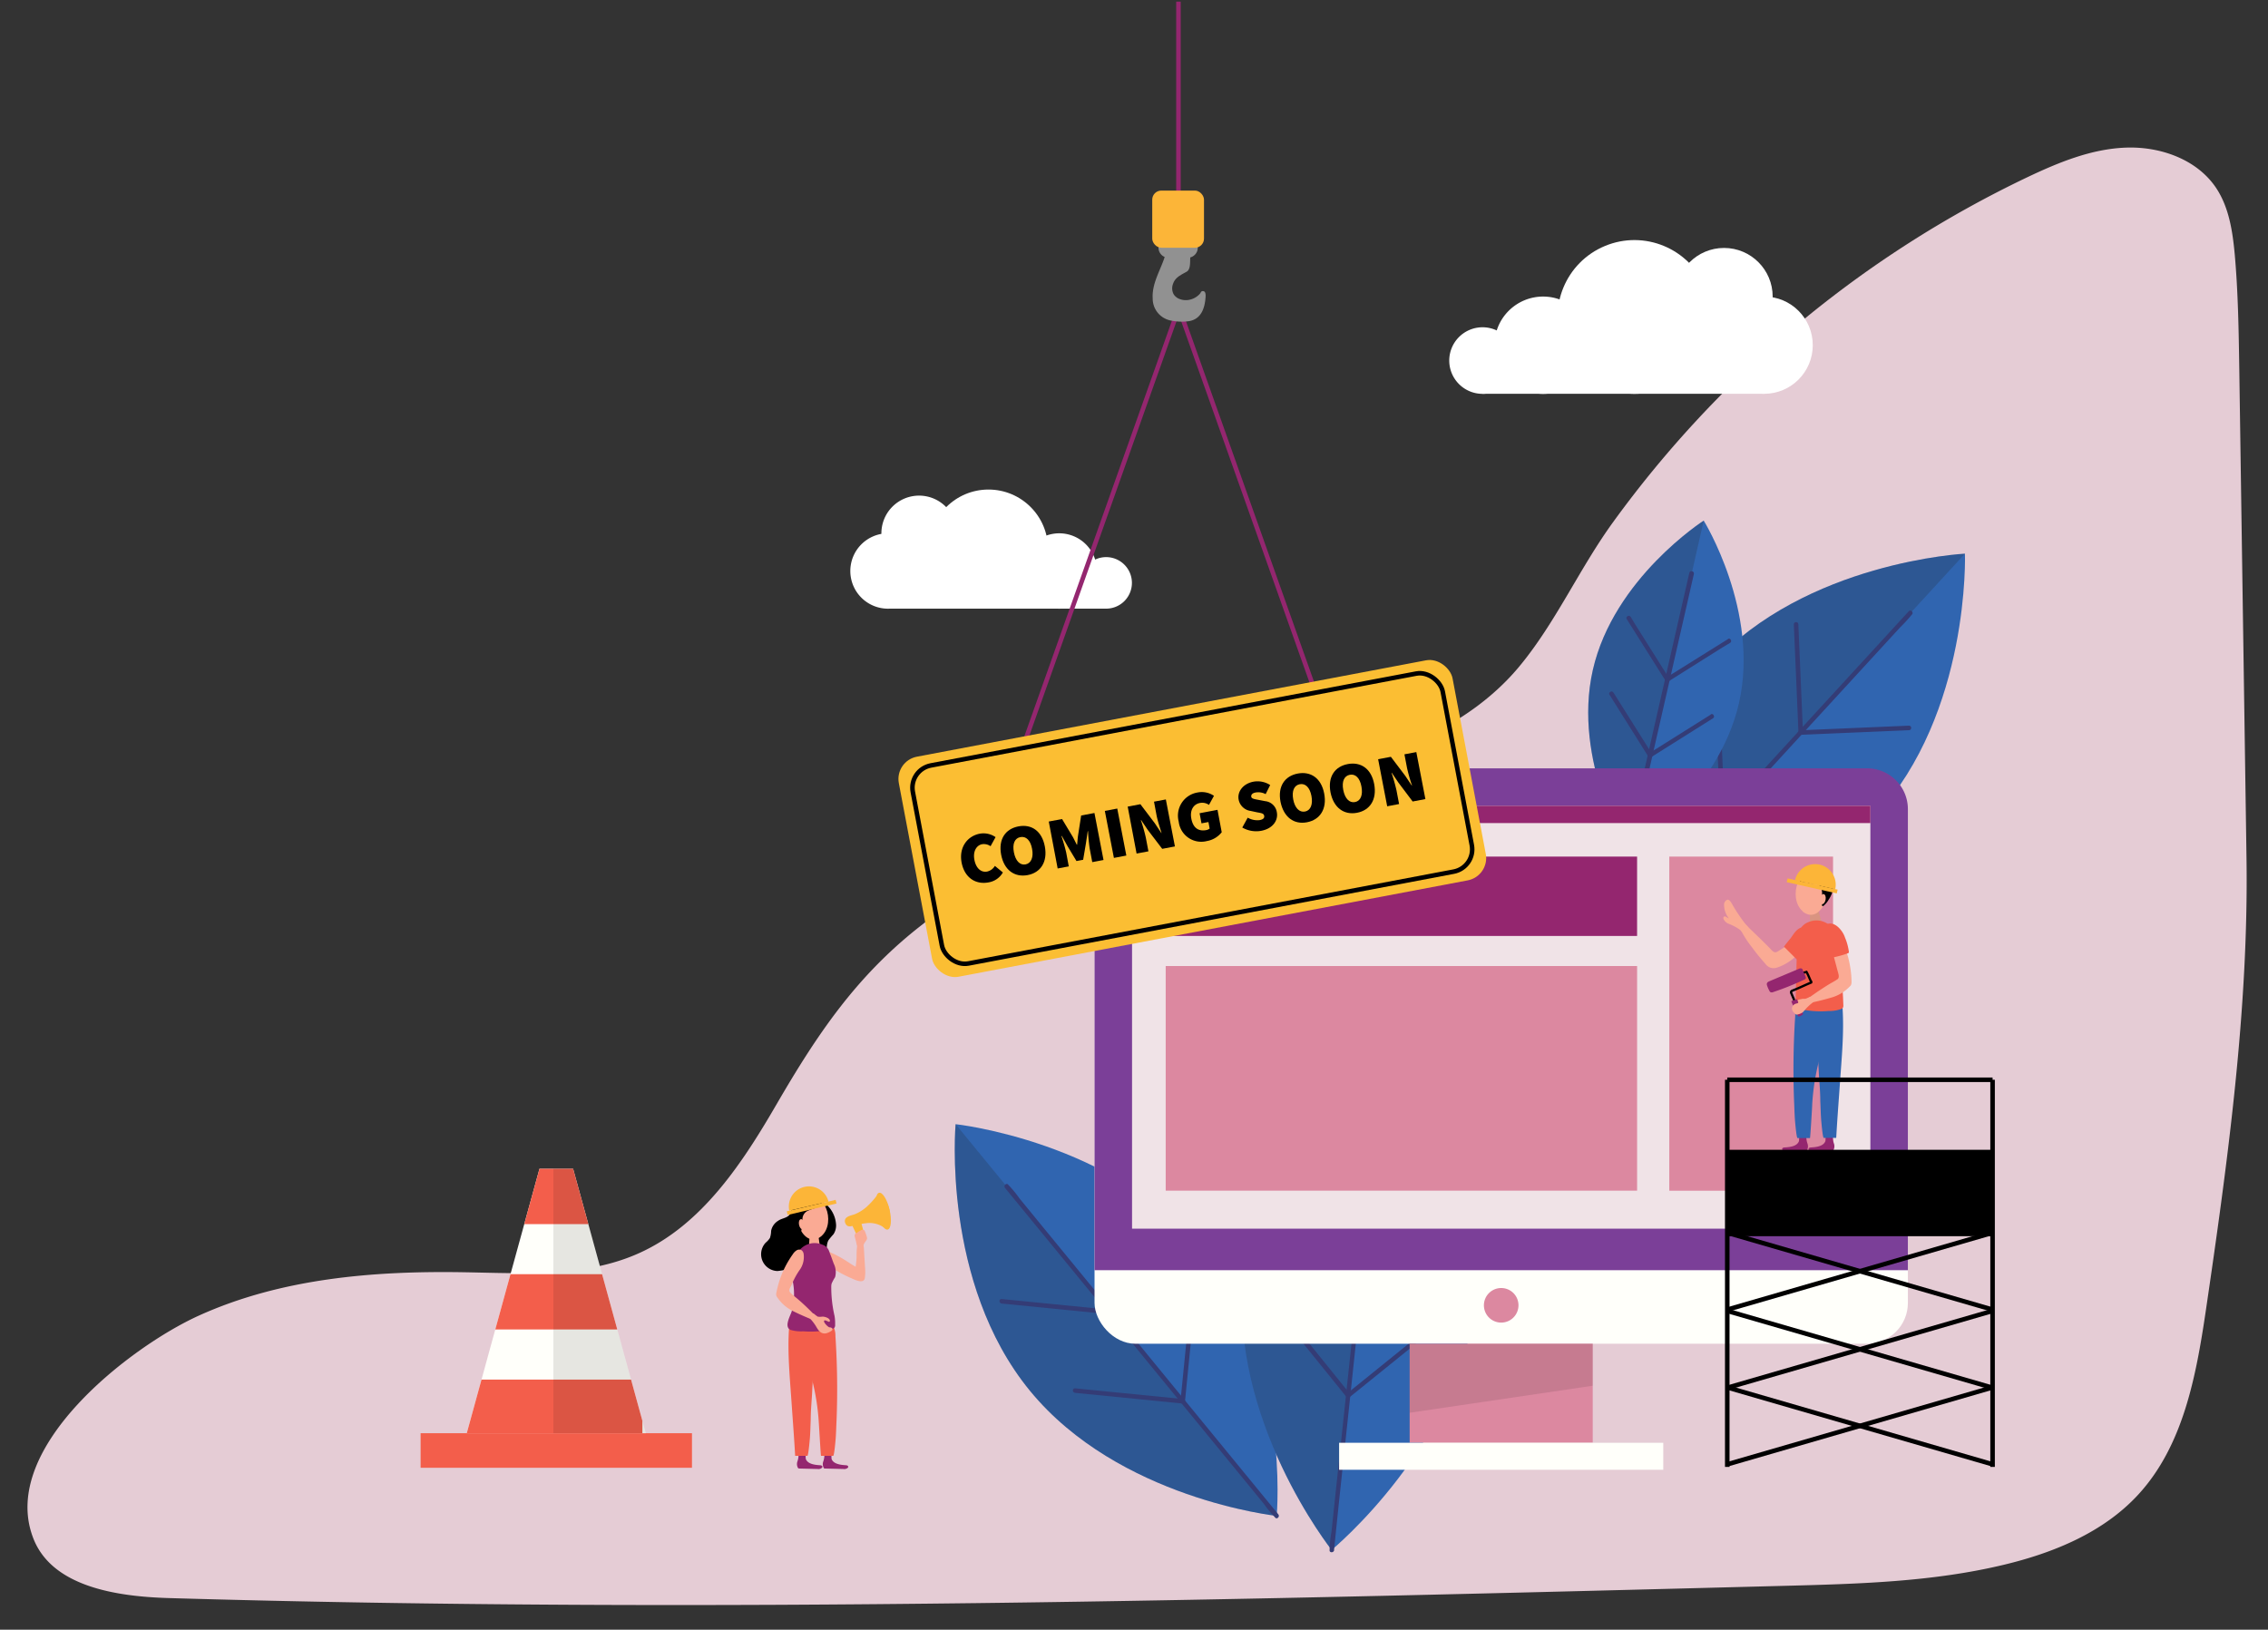 <svg id="OBJECTS" xmlns="http://www.w3.org/2000/svg" xmlns:xlink="http://www.w3.org/1999/xlink" viewBox="0 0 500 359.34"><rect x="0" y="0" width="500" height="359.34" fill="#333333" stroke="none"/><defs><style>.cls-1{fill:#fffffa;}.cls-2{fill:#e5ccd5;}.cls-3{fill:#3065b0;}.cls-4{fill:#231f20;opacity:0.2;}.cls-5{fill:#343c76;}.cls-6{fill:#fff;}.cls-7{fill:#7b3f98;}.cls-8{fill:#f0e3e7;}.cls-9{fill:#dc88a0;}.cls-10{fill:#000100;opacity:0.1;}.cls-11{fill:#94266f;}.cls-12,.cls-16,.cls-20{fill:none;stroke-miterlimit:10;}.cls-12{stroke:#94266f;}.cls-13{fill:#919191;}.cls-14{fill:#fcb538;}.cls-15{fill:#fbbe33;}.cls-16,.cls-20{stroke:#000;}.cls-17{fill:#faaa94;}.cls-18{fill:#f35e4b;}.cls-19{fill:#d99481;}.cls-20{stroke-width:0.5px;}.cls-21{clip-path:url(#clip-path);}</style><clipPath id="clip-path"><polygon class="cls-1" points="126.35 257.71 118.93 257.71 102.9 316.01 142.37 316.01 126.35 257.71"/></clipPath></defs><path class="cls-2" d="M493.67,81.42l1.59,107.84c.49,33.14-4.16,67.07-9,99.94-2.14,14.41-5,29.63-14.87,40.35-7.67,8.34-18.66,12.85-29.68,15.48-15.73,3.77-32.05,4.21-48.22,4.63-118.75,3.09-237.57,6.18-356.3,2.7-11.71-.35-26.06-2.56-30-13.58C0,319,28.87,296.85,43.86,290.07c18.14-8.21,38.54-9.89,58.45-9.55,13,.22,26.67,1.15,38.57-4.21,13.88-6.24,22.78-19.82,30.42-33,8.83-15.19,17.34-27.85,31.19-38.8,13.19-10.42,28-19,44-24.11,15.25-4.87,31.31-6.59,46.84-10.5s31.11-10.46,41.41-22.71c8.19-9.76,13.45-21.89,21-32.23a240.67,240.67,0,0,1,91.2-75.88c6.87-3.26,14.09-6.24,21.69-6.53s15.72,2.57,19.94,8.9c2.84,4.27,3.63,9.56,4.1,14.66C493.42,64.54,493.54,73,493.67,81.42Z"/><path class="cls-3" d="M210.67,247.87s34.86,3.75,54.41,27.6,16.38,58.77,16.38,58.77-34.86-3.75-54.41-27.6S210.67,247.87,210.67,247.87Z"/><path class="cls-4" d="M281.46,334.24s-34.86-3.75-54.41-27.6-16.38-58.77-16.38-58.77"/><path class="cls-5" d="M281.81,333.89l-5.91-7.21-14.19-17.32-17.19-21-14.87-18.14-4.91-6a24.27,24.27,0,0,0-2.36-2.88.58.58,0,0,1-.1-.12c-.41-.5-1.11.21-.71.71l5.91,7.21,14.2,17.32,17.19,21,14.87,18.15,4.91,6a24.17,24.17,0,0,0,2.36,2.87l.1.12c.4.5,1.11-.21.7-.7Z"/><path class="cls-5" d="M260.74,308.47,240,306.41l-3-.3c-.64-.06-.63.94,0,1l20.79,2.06,3,.3c.64.06.64-.94,0-1Z"/><path class="cls-5" d="M244.6,288.78l-20.78-2.06-3-.3c-.64-.06-.63.94,0,1l20.79,2.06,3,.3c.64.06.64-.94,0-1Z"/><path class="cls-5" d="M246.46,265.5l-2.06,20.79-.3,3c-.06.64.94.63,1,0l2.06-20.79.3-3c.06-.64-.94-.64-1,0Z"/><path class="cls-5" d="M262.6,285.19,260.54,306l-.3,3c-.06.64.94.63,1,0l2.06-20.79.3-3c.06-.64-.94-.64-1,0Z"/><path class="cls-3" d="M433.19,122.08s1.21,35-19.65,57.76-55.87,24.5-55.87,24.5-1.21-35,19.65-57.76S433.19,122.08,433.19,122.08Z"/><path class="cls-4" d="M357.67,204.34s-1.21-35,19.65-57.76,55.87-24.5,55.87-24.5"/><path class="cls-5" d="M358,204.7l6.31-6.87,15.14-16.5,18.33-20,15.87-17.28,5.24-5.71a32.34,32.34,0,0,0,2.51-2.73l.11-.12c.43-.47-.27-1.18-.71-.71l-6.3,6.87-15.15,16.5-18.33,20-15.87,17.28-5.24,5.71a34.1,34.1,0,0,0-2.51,2.73l-.11.12c-.43.47.27,1.18.71.71Z"/><path class="cls-5" d="M380.27,180.27l-.9-20.87-.12-3c0-.64-1-.65-1,0l.89,20.87.13,3c0,.64,1,.65,1,0Z"/><path class="cls-5" d="M397.48,161.52l-.89-20.87-.13-3c0-.64-1-.64-1,0l.9,20.87.12,3c0,.64,1,.64,1,0Z"/><path class="cls-5" d="M420.86,160l-20.87.89-3,.13c-.64,0-.64,1,0,1l20.87-.89,3-.13c.64,0,.64-1,0-1Z"/><path class="cls-5" d="M403.64,178.75l-20.87.89-3,.13c-.64,0-.65,1,0,1l20.87-.89,3-.13c.64,0,.65-1,0-1Z"/><path class="cls-3" d="M375.6,114.79s12.38,20,7.77,40.24-24.44,32.91-24.44,32.91-12.38-20.05-7.77-40.25S375.6,114.79,375.6,114.79Z"/><path class="cls-4" d="M358.93,187.94s-12.38-20.05-7.77-40.25,24.44-32.9,24.44-32.9"/><path class="cls-5" d="M359.41,188.07l4.74-20.81,7.56-33.14,1.72-7.56c.14-.63-.82-.9-1-.27l-4.75,20.82-7.55,33.14-1.72,7.56c-.15.62.82.89,1,.26Z"/><path class="cls-5" d="M364.24,166.28l-7.5-11.92-1.05-1.67c-.34-.54-1.21,0-.86.5l7.49,11.93,1.05,1.67c.35.54,1.21,0,.87-.51Z"/><path class="cls-5" d="M368,149.6l-7.5-11.92L359.49,136c-.34-.54-1.2,0-.86.51l7.5,11.92,1.05,1.67c.34.54,1.2,0,.86-.51Z"/><path class="cls-5" d="M381,140.88,369,148.37l-1.67,1c-.55.35-.05,1.21.5.87l11.92-7.5,1.67-1c.55-.34,0-1.21-.5-.86Z"/><path class="cls-5" d="M377.15,157.56l-11.92,7.49-1.68,1c-.54.34,0,1.21.51.87l11.92-7.5,1.67-1.05c.54-.34,0-1.21-.5-.86Z"/><path class="cls-3" d="M306,225.19s22.88,28.84,19.45,61-31.88,55.56-31.88,55.56-22.89-28.84-19.46-61S306,225.19,306,225.19Z"/><path class="cls-4" d="M293.6,341.78s-22.89-28.84-19.46-61S306,225.19,306,225.19"/><path class="cls-5" d="M294.1,341.78l1-9.74,2.49-23.39,3-28.31,2.61-24.49.86-8.11a26.07,26.07,0,0,0,.41-3.83,1.11,1.11,0,0,1,0-.17c.07-.64-.93-.63-1,0l-1,9.74L300,276.87l-3,28.31-2.61,24.49-.86,8.11a26.07,26.07,0,0,0-.41,3.83,1.11,1.11,0,0,1,0,.17c-.07.64.93.63,1,0Z"/><path class="cls-5" d="M297.59,307.31l-13.8-17.1-2-2.42c-.4-.5-1.11.21-.71.71l13.81,17.1,1.95,2.42c.41.5,1.11-.21.71-.71Z"/><path class="cls-5" d="M300.42,280.73l-13.8-17.1-2-2.42c-.4-.5-1.11.21-.7.71l13.8,17.1,2,2.42c.4.5,1.1-.21.7-.71Z"/><path class="cls-5" d="M319.24,265l-17.1,13.81-2.42,2c-.5.41.21,1.11.7.71l17.1-13.81,2.42-1.95c.51-.41-.21-1.11-.7-.71Z"/><path class="cls-5" d="M316.4,291.55l-17.09,13.81-2.43,1.95c-.5.41.21,1.11.71.71l17.1-13.81,2.42-1.95c.5-.41-.21-1.11-.71-.71Z"/><path class="cls-6" d="M334.18,79.5a7.34,7.34,0,1,1-7.34-7.34A7.34,7.34,0,0,1,334.18,79.5Z"/><path class="cls-6" d="M350.92,76.11A10.73,10.73,0,1,1,340.2,65.39,10.72,10.72,0,0,1,350.92,76.11Z"/><circle class="cls-6" cx="388.92" cy="76.11" r="10.72"/><circle class="cls-6" cx="380.08" cy="65.39" r="10.72"/><circle class="cls-6" cx="360.33" cy="69.89" r="16.95" transform="translate(0.68 143.21) rotate(-22.5)"/><polygon class="cls-6" points="326.84 86.83 388.92 86.83 388.92 75.36 360.32 66.52 325.14 81.38 326.84 86.83"/><path class="cls-6" d="M238.18,128.52a5.68,5.68,0,1,0,5.68-5.68A5.68,5.68,0,0,0,238.18,128.52Z"/><path class="cls-6" d="M225.21,125.9a8.31,8.31,0,1,0,8.3-8.31A8.31,8.31,0,0,0,225.21,125.9Z"/><path class="cls-6" d="M187.46,125.9a8.31,8.31,0,1,0,8.31-8.31A8.31,8.31,0,0,0,187.46,125.9Z"/><path class="cls-6" d="M194.31,117.59a8.31,8.31,0,1,0,8.31-8.31A8.31,8.31,0,0,0,194.31,117.59Z"/><circle class="cls-6" cx="217.92" cy="121.07" r="13.13"/><polygon class="cls-6" points="243.86 134.2 195.77 134.2 195.77 125.31 217.92 118.46 245.17 129.98 243.86 134.2"/><rect class="cls-1" x="241.3" y="174.87" width="179.31" height="121.41" rx="9"/><path class="cls-7" d="M250.3,169.41H411.61a9,9,0,0,1,9,9V280.07a0,0,0,0,1,0,0H241.3a0,0,0,0,1,0,0V178.41A9,9,0,0,1,250.3,169.41Z"/><rect class="cls-8" x="249.57" y="177.68" width="162.77" height="93.23"/><rect class="cls-9" x="310.77" y="296.28" width="40.36" height="21.83"/><rect class="cls-1" x="295.22" y="318.12" width="71.46" height="5.95"/><path class="cls-9" d="M334.76,287.85A3.81,3.81,0,1,1,331,284,3.8,3.8,0,0,1,334.76,287.85Z"/><polygon class="cls-10" points="351.13 305.54 310.77 311.5 310.77 296.28 351.13 296.28 351.13 305.54"/><rect class="cls-11" x="249.57" y="177.68" width="162.77" height="3.8"/><path class="cls-9" d="M253.84,179.58a1.05,1.05,0,1,1-1.05-1A1,1,0,0,1,253.84,179.58Z"/><path class="cls-9" d="M257.56,179.58a1.05,1.05,0,1,1-1.05-1A1,1,0,0,1,257.56,179.58Z"/><path class="cls-9" d="M261.28,179.58a1,1,0,1,1-2.09,0,1,1,0,0,1,2.09,0Z"/><rect class="cls-11" x="256.99" y="188.87" width="103.92" height="17.5"/><rect class="cls-9" x="256.99" y="213" width="103.92" height="49.53"/><rect class="cls-9" x="368.01" y="188.87" width="36.1" height="73.67"/><polygon class="cls-12" points="259.89 67.9 226.14 162.94 293.64 162.94 259.89 67.9"/><line class="cls-12" x1="259.8" y1="0.36" x2="259.8" y2="60.7"/><path class="cls-13" d="M261.91,66.15a3.82,3.82,0,0,1-1.85-.22,2.61,2.61,0,0,1-1.33-1.07,2.75,2.75,0,0,1-.11-2.31c.5-1.44,1.76-1.94,3-2.65.7-.42.73-1.49.76-2.2,0-1.14.13-2.26.07-3.39-.08-1.31-1.4-.85-2.28-.87s-1.82,0-2.73.09c.4,0-.78,3.44-.86,3.68-1,2.78-2.64,5.51-2.46,8.56a4.93,4.93,0,0,0,3.79,4.86,11.75,11.75,0,0,0,4.22.18c2.77-.46,3.52-3,3.66-5.48,0-.39,0-1.07-.51-1.14s-.53.32-.75.58A4.25,4.25,0,0,1,261.91,66.15Z"/><path class="cls-13" d="M261.85,56.83h-4.24a2.22,2.22,0,0,1-2.21-2.22h0a2.22,2.22,0,0,1,2.21-2.21h4.24a2.22,2.22,0,0,1,2.21,2.21h0A2.22,2.22,0,0,1,261.85,56.83Z"/><rect class="cls-14" x="254.02" y="42.02" width="11.41" height="12.6" rx="2"/><rect class="cls-15" x="200.73" y="155.8" width="124.24" height="49.38" rx="5" transform="translate(-28.98 52.03) rotate(-10.72)"/><rect class="cls-16" x="203.4" y="158.27" width="118.9" height="44.44" rx="5" transform="translate(-28.98 52.03) rotate(-10.72)"/><path d="M171.47,280.24a12.57,12.57,0,0,0,1.39-.21,7.8,7.8,0,0,1,1,.11,10.75,10.75,0,0,0,2.47-.13,10.57,10.57,0,0,0,4.49-1.85,3.63,3.63,0,0,0,1-1c.65-1.11.19-2.61.84-3.72a16.39,16.39,0,0,1,1.08-1.29,3.49,3.49,0,0,0,.56-2.32,6.43,6.43,0,0,0-4.13-5.46,4.21,4.21,0,0,0-5,1.6,9.42,9.42,0,0,1-1.22,2c-.69.66-1.68.67-2.43,1.22a3.32,3.32,0,0,0-1.52,2.21,5.19,5.19,0,0,1-.27,1.58,4.68,4.68,0,0,1-.91,1,3.71,3.71,0,0,0,2.6,6.27Z"/><path class="cls-11" d="M180.75,323.07a1,1,0,0,1,.36.07.33.33,0,0,1,.2.28.36.36,0,0,1-.08.19,1.17,1.17,0,0,1-1,.29l-4-.1a.35.35,0,0,1-.32-.16,1.73,1.73,0,0,1-.12-1.38,4.61,4.61,0,0,0,.26-1.4c0-.17,0-.37.09-.48a.56.56,0,0,1,.21-.09,5.64,5.64,0,0,1,1.29-.12,7.63,7.63,0,0,0,0,1.5C178.06,322.84,179.71,323,180.75,323.07Z"/><path class="cls-17" d="M181,275.7a.31.31,0,0,1,0,.21c0,.08-.15.11-.25.13a3.22,3.22,0,0,1-2.26-.47.31.31,0,0,1-.16-.16.29.29,0,0,1,0-.16c.05-1,.11-1.94.17-2.91a.28.28,0,0,1,.06-.2.32.32,0,0,1,.2-.1,2.33,2.33,0,0,1,1-.05c.72.18.7.84.8,1.44C180.63,274.19,180.86,274.93,181,275.7Z"/><path class="cls-14" d="M188,270.44l.93,2a1.16,1.16,0,0,0,.26.39c.25.2.92-.12,1.21-.2a.34.34,0,0,0,.14-.05c.14-.13-.09-.72-.12-.88-.08-.33-.17-.67-.26-1a11.53,11.53,0,0,1-.41-2c0-.31-.06-.63-.4-.72a2.27,2.27,0,0,0-1.81.44c-.48.45,0,1.13.24,1.58Z"/><path class="cls-17" d="M188.68,278.93a15.66,15.66,0,0,0,.16-1.68c0-.78,0-1.55.1-2.32a1.2,1.2,0,0,1,.18-.61.65.65,0,0,1,.7-.23.85.85,0,0,1,.52.53,2.8,2.8,0,0,1,.12.76l.25,4.17a9.23,9.23,0,0,1-.06,2.29c-.26,1.24-2,.43-2.71.11a31.86,31.86,0,0,1-6.37-3.63,2.07,2.07,0,0,1-.72-.75,1.85,1.85,0,0,1,.06-1.35,1.07,1.07,0,0,1,.35-.46,1,1,0,0,1,.89,0,25,25,0,0,1,4.51,2.32c.64.4,1.29.88,2,1.22C188.65,279.18,188.66,279.05,188.68,278.93Z"/><path class="cls-14" d="M191,269.7a5.6,5.6,0,0,1,3.63.79c.27.17.62.39.88.19a.66.66,0,0,0,.19-.27,6,6,0,0,0-.85-6.23c-.35-.41-.89-.8-1.38-.57a1.26,1.26,0,0,0-.46.4,18.35,18.35,0,0,1-1.95,2.09,9.46,9.46,0,0,1-2.48,1.57c-.69.3-1.92.41-2.26,1.2a1,1,0,0,0,0,.73,1.47,1.47,0,0,0,.27.49c.55.62,1.48.14,2.12,0S190.26,269.78,191,269.7Z"/><path class="cls-17" d="M190.48,271.22l0,0a.93.93,0,0,1,.23.37c.13.32.25.65.35,1a1.38,1.38,0,0,1,.09.44c0,.55-.88,1.06-.78,1.86a5.92,5.92,0,0,0-1.21-.21.72.72,0,0,1-.21,0,.63.63,0,0,1-.08-.18,14.13,14.13,0,0,0-.4-1.68.89.89,0,0,1,0-.66c.14-.25.41-.31.62-.46a5.46,5.46,0,0,1,.7-.43A.71.71,0,0,1,190.48,271.22Z"/><path class="cls-11" d="M186.45,323.07a1,1,0,0,1,.35.07.33.33,0,0,1,.2.28.34.34,0,0,1-.07.19,1.2,1.2,0,0,1-1,.29l-4-.1a.52.52,0,0,1-.18,0,.35.35,0,0,1-.14-.13,1.7,1.7,0,0,1-.13-1.38,4.63,4.63,0,0,0,.27-1.4c0-.17,0-.37.09-.48a.45.45,0,0,1,.21-.09,5.5,5.5,0,0,1,1.28-.12,8.49,8.49,0,0,0,0,1.5C183.76,322.84,185.41,323,186.45,323.07Z"/><path class="cls-18" d="M179.82,290.9a7.31,7.31,0,0,0-2.35.58c-2,.83-.54,5.11-.12,6.64.54,1.95,1.07,3.89,1.61,5.83a49.76,49.76,0,0,1,1.55,9.71c.05.61.43,7.34.49,7.34l2.68,0c.24,0,.54-3.57.56-3.92.1-1.33.12-2.66.19-4a177.31,177.31,0,0,0-.25-18.44,4.89,4.89,0,0,0-.84-2.88c-.26-.34-1-.42-1.36-.56a4,4,0,0,0-1.68-.37Z"/><path class="cls-18" d="M174.14,291.09a15,15,0,0,0-.19,1.77c-.37,5.49.19,11,.56,16.46.27,3.89.57,7.78.79,11.68l2.69,0c.23,0,.53-3.57.56-3.92.1-1.33.12-2.66.18-4,0-2.13.23-4.27.33-6.39.13-2.51.27-5,.58-7.53.18-1.5.4-3,.57-4.48s.53-3-.09-4.28a3,3,0,0,0-1.65-1.51,5.39,5.39,0,0,0-2.08-.24,3.46,3.46,0,0,0-1.11.15C174.4,289.17,174.29,290.28,174.14,291.09Z"/><path class="cls-17" d="M181.14,272.5c3.27-2.92.63-10.91-4.07-7.59-3.31,2.33,0,10.9,4,7.66Z"/><path class="cls-11" d="M174.32,293.24c-1.53-.62-.15-3,.19-4a14.31,14.31,0,0,0,.27-6.7,6.35,6.35,0,0,1-.16-1.68c.06-.4.22-.78.27-1.19a10.92,10.92,0,0,1,.88-3.28,4.32,4.32,0,0,1,5.53-1.95,2.31,2.31,0,0,1,1.5,1.47c.12.34.25.69.38,1,.21.56.41,1.13.62,1.7a4.16,4.16,0,0,1,.3,3,10.12,10.12,0,0,0-.76,1.41,2.8,2.8,0,0,0-.08.64,28,28,0,0,0,.73,6.53,9.59,9.59,0,0,1,.12,1.86,1.09,1.09,0,0,1-.1.62,1.11,1.11,0,0,1-.65.4,20.33,20.33,0,0,1-6.28.47A8,8,0,0,1,174.32,293.24Z"/><path class="cls-17" d="M171.78,282.56a21.85,21.85,0,0,0-.62,2.48,1.13,1.13,0,0,0,.27,1.11,8.85,8.85,0,0,0,3.2,2.84c1.53.76,3.1,1.46,4.7,2.08a.73.73,0,0,0,.38.08.52.52,0,0,0,.32-.68c-.12-.39-.5-.58-.77-.85s-.68-.69-1-1c-.71-.69-1.43-1.37-2.17-2-.59-.53-1.25-1-1.82-1.57s0-1.18.21-1.65a16.53,16.53,0,0,1,1.75-3.3,4.9,4.9,0,0,0,.95-3.54,1.28,1.28,0,0,0-.43-.87,1.05,1.05,0,0,0-1.13,0,2.6,2.6,0,0,0-.83.85A21.41,21.41,0,0,0,171.78,282.56Z"/><path d="M176.65,271.36c-.07.33-.44,1.7-.93,1.42s-.27-1.27-.3-1.65a7,7,0,0,0-.18-.91c-.44-1.74-1.27-3.44-.4-5.21a3.21,3.21,0,0,1,.45-.66,5.67,5.67,0,0,1,4.19-1.35,2.22,2.22,0,0,1,1.6.66,1.39,1.39,0,0,1,.31,1,2.08,2.08,0,0,1-1.23,1.5c-.61.3-1.28.45-1.89.73a2.05,2.05,0,0,0-1.36,2A9.6,9.6,0,0,1,176.65,271.36Z"/><path class="cls-17" d="M177.37,269.83c.12.6-.06,1.15-.39,1.21s-.71-.37-.83-1,.06-1.15.4-1.22S177.26,269.22,177.37,269.83Z"/><path class="cls-17" d="M180.31,290.32l.14,0c.37.08.76-.05,1.15,0s1.2.31,1.34.77a.37.37,0,0,1,0,.23.18.18,0,0,1-.18.13.27.27,0,0,1-.14-.07c-.18,0-.84-.48-.95-.12s.85,1.31,1.15,1.4c.12,0,.25,0,.37.07a.4.4,0,0,1,.31.2.36.36,0,0,1-.06.37.86.86,0,0,1-.3.24,3.72,3.72,0,0,1-1,.44c-1.17.24-1.77-.69-2.27-1.58a10.83,10.83,0,0,0-1.31-1.7.23.23,0,0,1-.06-.12s0-.07,0-.11a2.15,2.15,0,0,1,.66-.78l.07-.05a.21.21,0,0,1,.17,0A6,6,0,0,0,180.31,290.32Z"/><rect class="cls-14" x="173.42" y="265.79" width="11.06" height="0.83" transform="translate(-56 47.83) rotate(-13.18)"/><path class="cls-14" d="M174,266.94a4.44,4.44,0,0,1,8.65-2"/><path class="cls-14" d="M196.11,266.73c.53,2.24.34,4.2-.41,4.38s-1.8-1.5-2.32-3.74-.34-4.2.42-4.37S195.59,264.49,196.11,266.73Z"/><path class="cls-11" d="M393.45,253a1.1,1.1,0,0,0-.36.07.31.31,0,0,0-.2.29.34.34,0,0,0,.07.19,1.21,1.21,0,0,0,1,.3l4.08-.11a.38.38,0,0,0,.18,0,.35.35,0,0,0,.14-.13,1.79,1.79,0,0,0,.13-1.42,4.7,4.7,0,0,1-.27-1.43c0-.17,0-.37-.09-.48a.36.36,0,0,0-.22-.09,4.81,4.81,0,0,0-1.31-.12,7.82,7.82,0,0,1,0,1.52C396.2,252.78,394.52,252.93,393.45,253Z"/><path class="cls-3" d="M400.23,220.11a7.9,7.9,0,0,1,2.4.59c2,.86.56,5.24.13,6.8l-1.65,6a51.16,51.16,0,0,0-1.59,9.92c0,.63-.44,7.51-.49,7.51l-2.75,0c-.24,0-.54-3.65-.57-4-.1-1.36-.12-2.72-.19-4.08a182.42,182.42,0,0,1,.25-18.85,5,5,0,0,1,.86-2.95c.27-.34,1-.42,1.39-.57a4.06,4.06,0,0,1,1.72-.37Z"/><path class="cls-11" d="M399.27,253a1.1,1.1,0,0,0-.36.07.31.31,0,0,0-.2.29.29.29,0,0,0,.08.19,1.18,1.18,0,0,0,1,.3l4.08-.11a.38.38,0,0,0,.18,0,.29.29,0,0,0,.14-.13,1.79,1.79,0,0,0,.13-1.42,4.7,4.7,0,0,1-.27-1.43c0-.17,0-.37-.09-.48a.36.36,0,0,0-.22-.09,4.81,4.81,0,0,0-1.31-.12,7.82,7.82,0,0,1,0,1.52C402,252.78,400.34,252.93,399.27,253Z"/><path class="cls-19" d="M399,204.53a.38.38,0,0,0,.05.21.37.37,0,0,0,.28.08,3.3,3.3,0,0,0,2.17-.93.37.37,0,0,0,.13-.2.44.44,0,0,0,0-.16l-.78-2.88a.31.31,0,0,0-.09-.19.36.36,0,0,0-.23-.06,2.22,2.22,0,0,0-1,.16c-.68.32-.52,1-.51,1.6C399,203,399,203.74,399,204.53Z"/><path class="cls-3" d="M406,220.31a17.89,17.89,0,0,1,.2,1.81c.37,5.61-.2,11.23-.58,16.83-.28,4-.59,8-.81,11.94l-2.75,0c-.24,0-.54-3.65-.57-4-.1-1.36-.12-2.72-.19-4.08,0-2.17-.23-4.36-.34-6.53-.12-2.56-.27-5.15-.58-7.7-.19-1.53-.41-3-.59-4.58s-.54-3.06.09-4.38a3.07,3.07,0,0,1,1.69-1.54,5.62,5.62,0,0,1,2.12-.25,3.35,3.35,0,0,1,1.14.16C405.77,218.35,405.88,219.48,406,220.31Z"/><path class="cls-17" d="M397.41,200.92c-3.39-2.93-.81-11.14,4-7.82,3.41,2.33.16,11.15-4,7.89Z"/><path class="cls-18" d="M396.52,205.77a17.6,17.6,0,0,0-.4,4.53c-.09,3.7-.19,7.4-.28,11.1a1.16,1.16,0,0,0,.11.64,1.06,1.06,0,0,0,.66.4,20.62,20.62,0,0,0,6.42.48,8.15,8.15,0,0,0,2.82-.42.87.87,0,0,0,.43-.3.92.92,0,0,0,.1-.57,89.87,89.87,0,0,0-.74-9.13c-.32-2.39-.19-5-1.27-7.19a4.4,4.4,0,0,0-5.65-2,3.32,3.32,0,0,0-1.61,1.19A4.69,4.69,0,0,0,396.52,205.77Z"/><path class="cls-17" d="M408,213.92a20.94,20.94,0,0,1,.19,2.6,1.56,1.56,0,0,1-.14.71,1.88,1.88,0,0,1-.33.36,9,9,0,0,1-3.72,2.29c-1.68.5-3.39.93-5.1,1.27a.78.78,0,0,1-.4,0,.53.53,0,0,1-.21-.75c.19-.36.61-.48.93-.71l1.21-.85c.84-.57,1.68-1.12,2.54-1.66.69-.43,1.44-.8,2.11-1.26.51-.35.22-1.19.08-1.69-.29-1.1-.59-2.21-.88-3.3a3.27,3.27,0,0,1-.25-1.27,1.54,1.54,0,0,1,.57-1.16C406.62,207,407.59,211,408,213.92Z"/><path class="cls-18" d="M401.74,205a5.79,5.79,0,0,0,.35,3.32c.13.32.75,3,.73,3a22.9,22.9,0,0,0,4.53-1.12.3.3,0,0,0,.25-.36,12.12,12.12,0,0,0-.86-3.13c-.47-1.51-2.38-3.86-4.18-2.84A1.79,1.79,0,0,0,401.74,205Z"/><path d="M403.26,192.51a1.8,1.8,0,0,0-.81-.52c-.63-.19-1.3-.13-1.92-.31s-1.35-.63-2-.41a2,2,0,0,0-1,.63l-.4.46a1.84,1.84,0,0,0-.37.55,1.49,1.49,0,0,0-.1.51,1.71,1.71,0,0,0,.09.78c.26.55.62.33,1.05.28a2.19,2.19,0,0,1,.89.24c.78.25,1.73,0,2.36.52a2.51,2.51,0,0,1,.63,2c0,.63,0,1.27,0,1.9,0,.35-.08.82.33.58a4.74,4.74,0,0,0,1.14-1.37,6.56,6.56,0,0,0,.79-1.59,4.62,4.62,0,0,0-.18-3.54A2.8,2.8,0,0,0,403.26,192.51Z"/><path class="cls-17" d="M401.22,198.14c-.12.62.08,1.17.42,1.23s.72-.39.83-1-.08-1.17-.42-1.23S401.33,197.52,401.22,198.14Z"/><path class="cls-17" d="M385.94,204.93c-.42-.4-1.84-2.14-2.49-1.23-.18.25-.06.6.08.89a23,23,0,0,0,2.67,4.23,44.66,44.66,0,0,0,3,3.69,2.18,2.18,0,0,0,2.54.84,11,11,0,0,0,4.06-2.41,11.79,11.79,0,0,0,1.17-1.47,3.18,3.18,0,0,0,.5-.9,1.1,1.1,0,0,0-.13-1,1.13,1.13,0,0,0-1.11-.34,3.45,3.45,0,0,0-1.09.53l-3.18,2c-.83.54-1.22-.1-1.78-.68C388.83,207.71,387.39,206.32,385.94,204.93Z"/><path class="cls-18" d="M393.29,208.73l2.8,2.8a32.45,32.45,0,0,0,2.48-2.41,5.62,5.62,0,0,0,1.26-2.16,2,2,0,0,0-.58-1.9,2.24,2.24,0,0,0-2.05-.57c-1.16.29-1.81,1.52-2.46,2.41C394.63,207,393.27,208.71,393.29,208.73Z"/><path class="cls-17" d="M381.65,199c-.34-.53-.8-1-1.38-.17a1.21,1.21,0,0,0-.18.77,4.78,4.78,0,0,0,1.05,2.89c-.32-.08-.85-.66-1.14-.31a.51.51,0,0,0,0,.52,2.14,2.14,0,0,0,1.13,1,10.79,10.79,0,0,1,2.53,1.36c.13.12.2.31.41.31a.63.63,0,0,0,.28-.12c.19-.09.4-.14.59-.23a.58.58,0,0,0,.36-.48.7.7,0,0,0-.23-.45,37.39,37.39,0,0,1-3-4.37C382,199.55,381.81,199.27,381.65,199Z"/><path class="cls-20" d="M393.79,216.16l2.25-1c.38-.17.75-.35,1.14-.51a6.81,6.81,0,0,1,1.08-.35c.41.73.69,1.5,1.05,2.25,0,0,0,.06,0,.08s0,0,0,0c-1.38.57-2.71,1.23-4.1,1.77-.14.05-.3.13-.33.27a.47.47,0,0,0,0,.26l1.87,4.41"/><path class="cls-11" d="M396.81,213.52l.2,0c.36,0,.39.27.5.55s.35.8.52,1.2a.65.65,0,0,1,.07.45.61.61,0,0,1-.36.29,62.93,62.93,0,0,1-6.84,2.74.7.7,0,0,1-.6,0,.66.66,0,0,1-.22-.27,7.48,7.48,0,0,1-.53-1.23c-.17-.54.19-.77.63-.94l2.11-.89,4.21-1.77A1.66,1.66,0,0,1,396.81,213.52Z"/><path class="cls-11" d="M396.22,220.37c.37,1,.82,2.06,1.25,3.07a.33.33,0,0,1,0,.19.45.45,0,0,1-.11.13,2.22,2.22,0,0,1-.69.34.3.3,0,0,1-.21,0,.37.37,0,0,1-.15-.19c-.46-1-1-2.07-1.4-3.15a8.45,8.45,0,0,1,1.25-.44Z"/><path class="cls-17" d="M398,220.22h-.14c-.14,0-.26,0-.39,0s-.34.08-.52.1a2.21,2.21,0,0,0-.66.21l0,0s0,.05,0,.07c.07.17.28.41.08.56a.86.86,0,0,1-.27.09,1.48,1.48,0,0,0-.78.41,1.05,1.05,0,0,0-.26.74,1.22,1.22,0,0,0,.37.82c.17.19.43.51.7.49a1.87,1.87,0,0,0,.41-.09,2.43,2.43,0,0,0,.89-.42,8,8,0,0,0,.67-.75A12,12,0,0,1,399.7,221a.19.19,0,0,0,.09-.11.4.4,0,0,0,0-.11,2.47,2.47,0,0,0-.53-.91l-.07-.06c-.05,0-.11,0-.17,0A6.92,6.92,0,0,1,398,220.22Z"/><rect class="cls-14" x="393.83" y="194.94" width="11.31" height="0.85" transform="translate(746.56 473.38) rotate(-167.36)"/><path class="cls-14" d="M404.59,196.07a4.54,4.54,0,1,0-8.86-2"/><rect x="380.79" y="253.52" width="58.68" height="19.05"/><line class="cls-16" x1="380.79" y1="271.81" x2="439.28" y2="288.76"/><line class="cls-16" x1="439.28" y1="271.81" x2="380.79" y2="288.76"/><line class="cls-16" x1="380.79" y1="289.04" x2="439.28" y2="305.99"/><line class="cls-16" x1="439.28" y1="289.04" x2="380.79" y2="305.99"/><line class="cls-16" x1="380.79" y1="305.91" x2="439.28" y2="322.87"/><line class="cls-16" x1="439.28" y1="305.91" x2="380.79" y2="322.87"/><line class="cls-16" x1="380.79" y1="238.08" x2="380.79" y2="323.44"/><line class="cls-16" x1="439.28" y1="238.08" x2="439.28" y2="323.44"/><line class="cls-16" x1="380.79" y1="238.08" x2="439.28" y2="238.08"/><rect class="cls-18" x="92.73" y="316.01" width="59.82" height="7.62"/><polygon class="cls-1" points="126.35 257.71 118.93 257.71 102.9 316.01 142.37 316.01 126.35 257.71"/><g class="cls-21"><rect class="cls-18" x="102.37" y="257.71" width="39.25" height="12.19"/><rect class="cls-18" x="102.37" y="280.95" width="39.25" height="12.19"/><rect class="cls-18" x="102.37" y="304.19" width="39.25" height="12.19"/><rect class="cls-10" x="122" y="257.71" width="36.3" height="58.68"/></g><path d="M212,190.22c-.66-3.47,1.35-5.9,4-6.4a4.67,4.67,0,0,1,3.48.76l-1.1,2a2.6,2.6,0,0,0-1.87-.44c-1.21.23-2.05,1.54-1.7,3.42s1.47,2.86,2.81,2.61a2.66,2.66,0,0,0,1.71-1.25l1.76,1.45a4.45,4.45,0,0,1-3.12,2.18C215.33,195.08,212.71,193.76,212,190.22Z"/><path d="M220.71,188.45c-.64-3.41.94-5.69,3.81-6.24s5.17,1,5.82,4.41-.92,5.79-3.79,6.33S221.36,191.86,220.71,188.45Zm6.82-1.29c-.35-1.89-1.32-2.82-2.57-2.59s-1.8,1.46-1.44,3.35,1.34,2.91,2.58,2.67S227.89,189,227.53,187.16Z"/><path d="M231.21,181.14l2.93-.55,2.37,3.94c.3.54.58,1.15.88,1.72l.07,0c.07-.64.11-1.3.19-1.92l.7-4.52,2.93-.55,2,10.36-2.48.47-.58-3.06a36.94,36.94,0,0,1-.35-3.77l-.07,0-.39,2.64-.62,3.67-1.47.28-1.92-3.19-1.3-2.32H234a37.68,37.68,0,0,1,1.05,3.63l.57,3.06-2.45.46Z"/><path d="M243.57,178.8l2.74-.52,2,10.36-2.74.52Z"/><path d="M248.61,177.85l2.8-.53,3.17,4.19,1.43,2.14h.06c-.34-1.1-.85-2.62-1.1-3.89l-.56-3,2.61-.49,2,10.36-2.8.53L253,182.94l-1.42-2.12h-.07a36.79,36.79,0,0,1,1.1,3.89l.57,3-2.61.49Z"/><path d="M259.86,181.17a5.17,5.17,0,0,1,4.13-6.43,4.78,4.78,0,0,1,3.64.73l-1.1,2a2.63,2.63,0,0,0-2-.42c-1.41.27-2.25,1.58-1.89,3.46s1.43,2.87,3.28,2.52a1.67,1.67,0,0,0,.76-.34l-.27-1.44-1.53.29-.42-2.23,3.95-.75.93,4.94a5.31,5.31,0,0,1-3.26,1.94A5,5,0,0,1,259.86,181.17Z"/><path d="M273.87,182.46l1.2-2.17a4.27,4.27,0,0,0,2.62.54c.83-.16,1.12-.49,1-1s-.65-.55-1.6-.73l-1.39-.3a3.11,3.11,0,0,1-2.63-2.49c-.34-1.77,1-3.52,3.24-3.95a5.09,5.09,0,0,1,3.71.74l-1,2a3.41,3.41,0,0,0-2.22-.36c-.67.13-1,.44-.95.91s.72.55,1.73.74l1.35.26a2.89,2.89,0,0,1,2.56,2.45c.33,1.75-.84,3.59-3.42,4.08A6.1,6.1,0,0,1,273.87,182.46Z"/><path d="M282.3,176.79c-.65-3.41.94-5.69,3.8-6.23s5.18,1,5.83,4.41-.92,5.78-3.79,6.33S283,180.2,282.3,176.79Zm6.82-1.29c-.36-1.88-1.33-2.82-2.57-2.59s-1.8,1.47-1.45,3.35,1.35,2.91,2.59,2.68S289.48,177.38,289.12,175.5Z"/><path d="M293.32,174.7c-.64-3.41.94-5.69,3.81-6.23s5.18,1,5.82,4.41-.92,5.79-3.79,6.33S294,178.11,293.32,174.7Zm6.82-1.29c-.35-1.88-1.32-2.82-2.56-2.58s-1.81,1.46-1.45,3.34,1.34,2.92,2.59,2.68S300.5,175.29,300.14,173.41Z"/><path d="M303.82,167.4l2.81-.53,3.17,4.19,1.43,2.14.06,0a37.31,37.31,0,0,1-1.1-3.88l-.57-3,2.62-.49,2,10.36-2.81.53-3.17-4.21-1.43-2.12h-.06a39.35,39.35,0,0,1,1.1,3.89l.57,3-2.62.5Z"/></svg>
